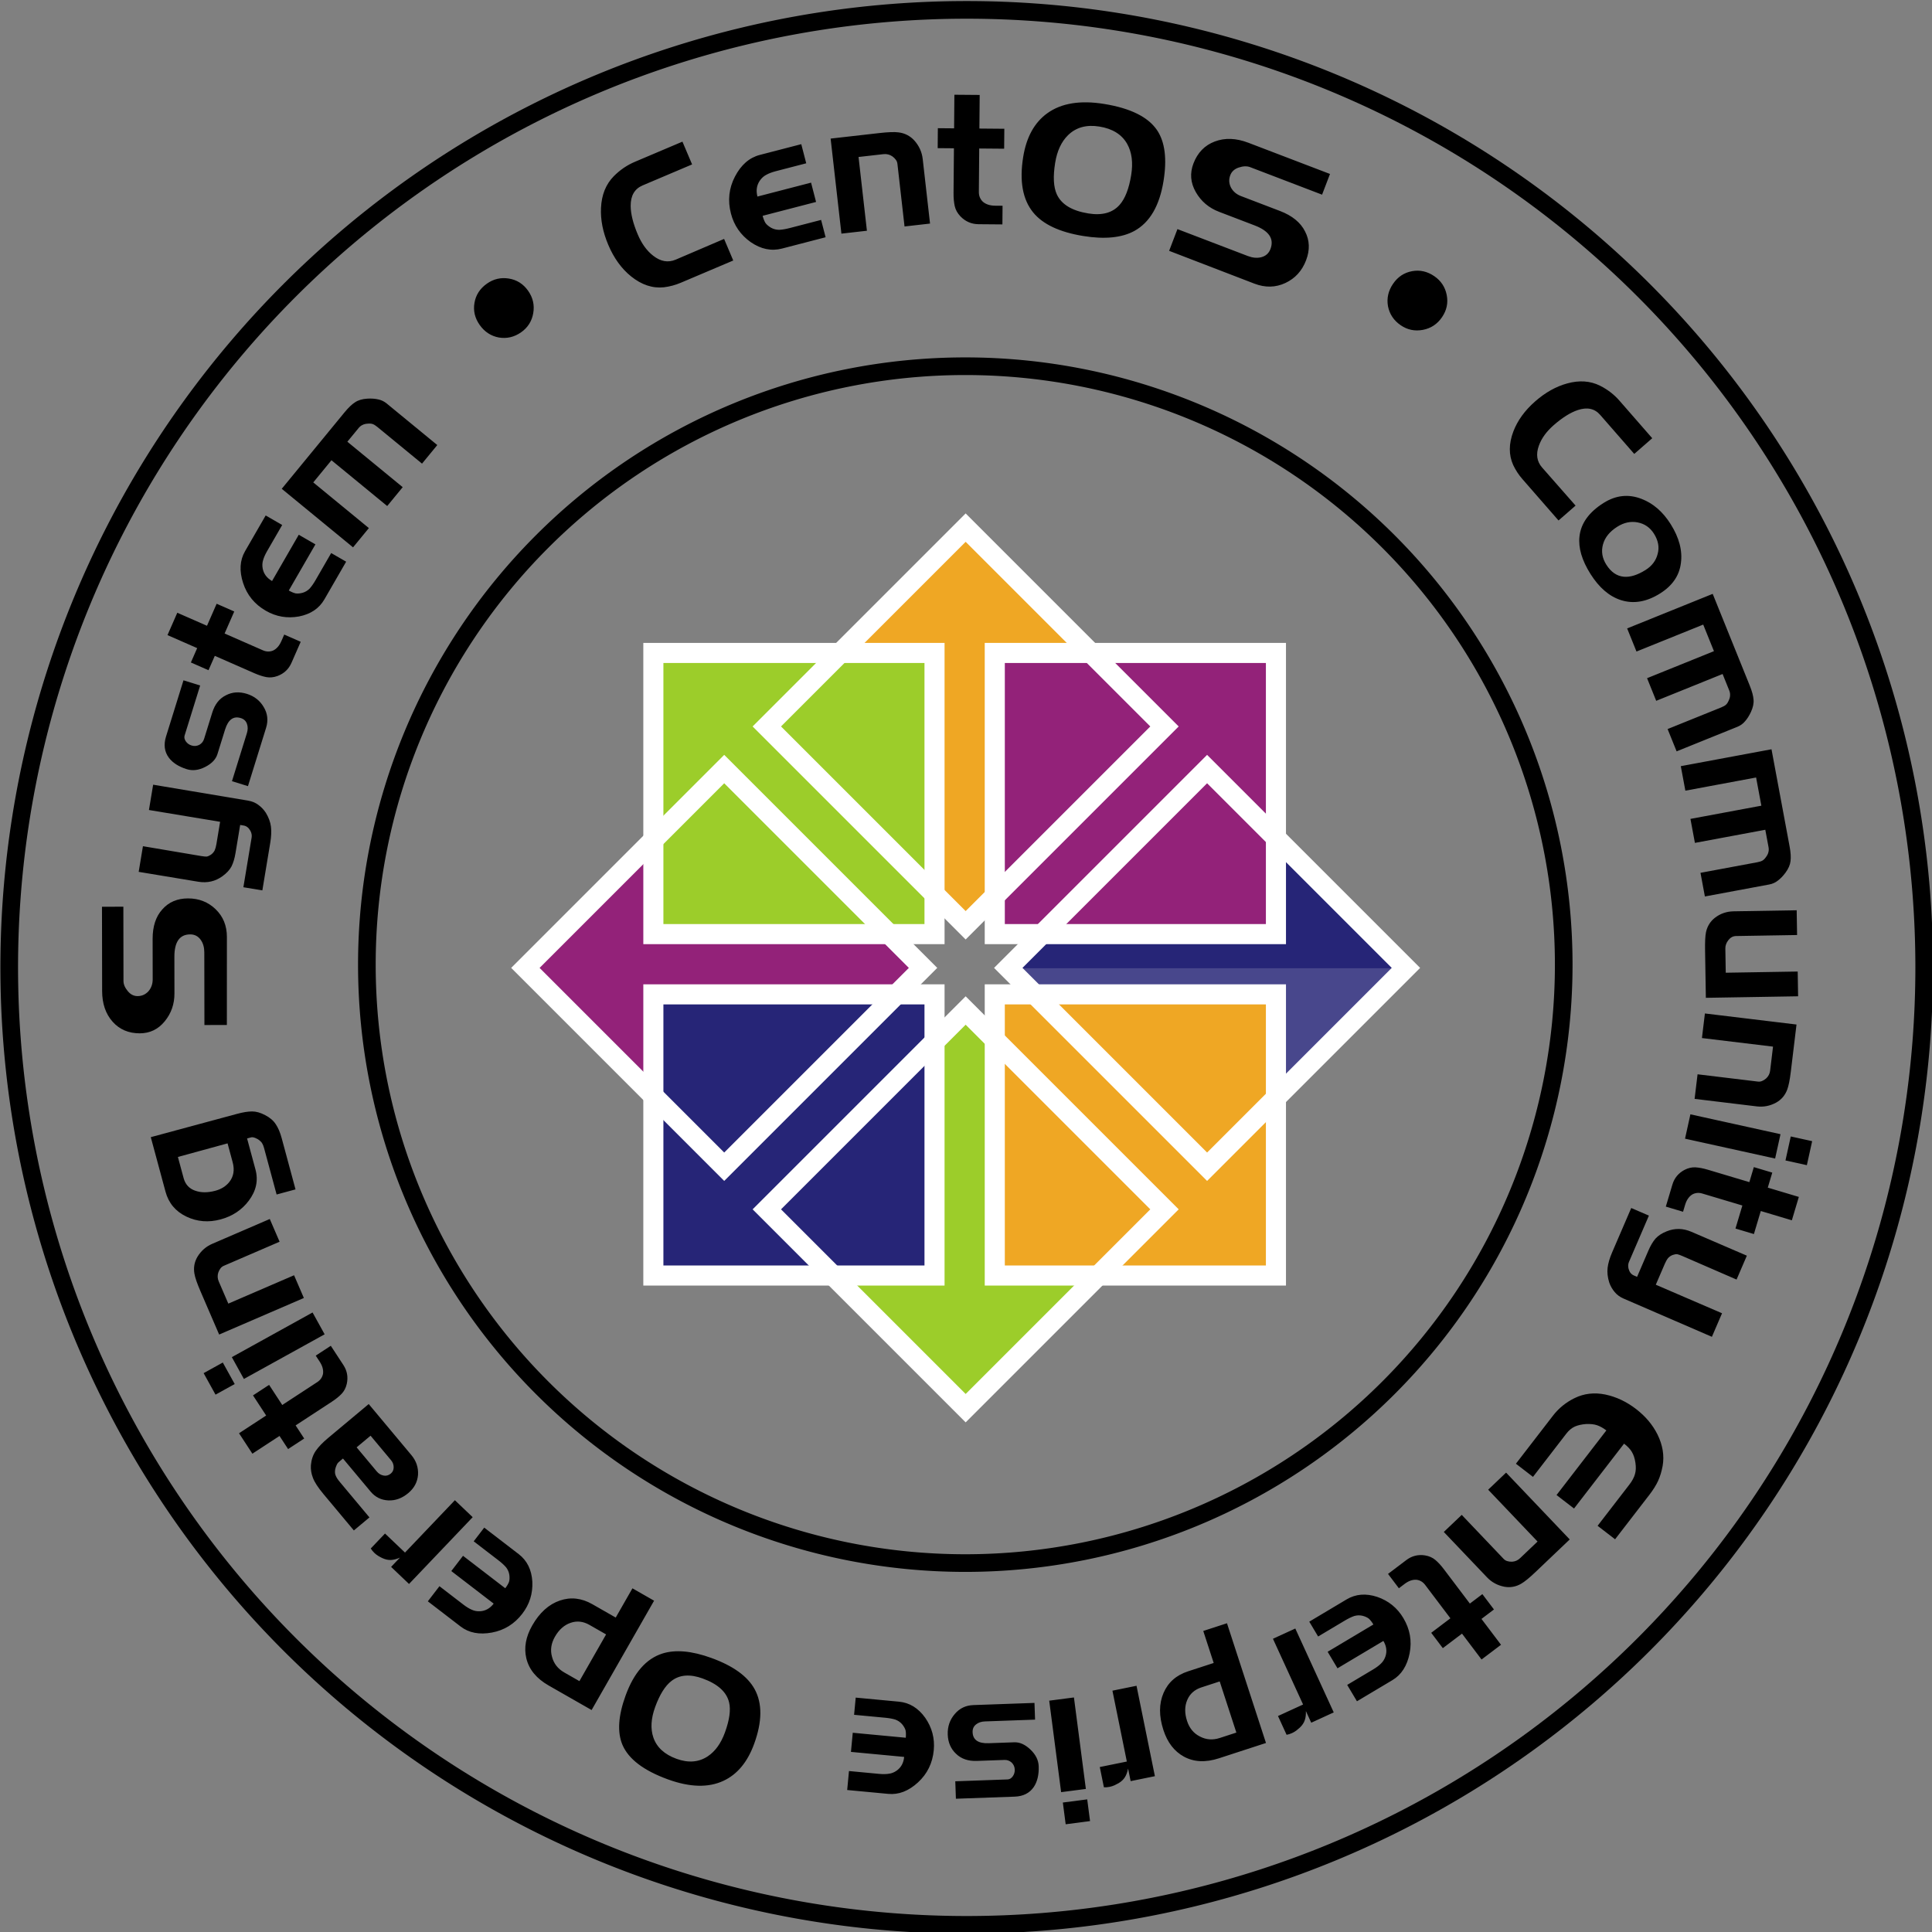 <?xml version="1.0" encoding="UTF-8" standalone="no"?>
<!-- Created with Inkscape (http://www.inkscape.org/) -->
<svg
   xmlns:dc="http://purl.org/dc/elements/1.1/"
   xmlns:cc="http://creativecommons.org/ns#"
   xmlns:rdf="http://www.w3.org/1999/02/22-rdf-syntax-ns#"
   xmlns:svg="http://www.w3.org/2000/svg"
   xmlns="http://www.w3.org/2000/svg"
   xmlns:sodipodi="http://sodipodi.sourceforge.net/DTD/sodipodi-0.dtd"
   xmlns:inkscape="http://www.inkscape.org/namespaces/inkscape"
   width="265.748"
   height="265.748"
   id="svg3394"
   sodipodi:version="0.32"
   inkscape:version="0.46"
   sodipodi:docname="5c-a.svg"
   inkscape:output_extension="org.inkscape.output.svg.inkscape"
   version="1.0"
   style="display:inline">
  <rect width="100%" height="100%" fill="#808080" stroke="none"/>
  <defs
     id="defs3396">
    <clipPath
       clipPathUnits="userSpaceOnUse"
       id="clipPath4429">
      <g
         transform="matrix(0.995,0,0,1,1.786,0)"
         id="g4431">
        <path
           sodipodi:nodetypes="ccccccccc"
           style="fill:#efa724;fill-opacity:1;fill-rule:evenodd;stroke:none;stroke-width:30;stroke-linecap:round;stroke-linejoin:round;marker:none;marker-start:none;marker-mid:none;marker-end:none;stroke-miterlimit:4;stroke-dasharray:none;stroke-dashoffset:0;stroke-opacity:1;visibility:visible;display:inline;overflow:visible"
           d="M 322.541,2800.938 L 318.106,2806.667 L 313.671,2800.938 L 313.671,2757.795 L 294.732,2757.795 L 318.106,2732.258 L 341.238,2757.795 L 322.541,2757.795 L 322.541,2800.938 z"
           id="path4433" />
      </g>
    </clipPath>
  </defs>
  <sodipodi:namedview
     id="base"
     pagecolor="#ffffff"
     bordercolor="#ababab"
     borderopacity="1"
     gridtolerance="10000"
     guidetolerance="10"
     objecttolerance="10"
     inkscape:pageopacity="0"
     inkscape:pageshadow="2"
     inkscape:zoom="3.7479114"
     inkscape:cx="144.79462"
     inkscape:cy="121.3647"
     inkscape:document-units="mm"
     inkscape:current-layer="svg3394"
     showgrid="false"
     showborder="true"
     inkscape:showpageshadow="false"
     guidecolor="#ffb43c"
     guideopacity="0.604"
     inkscape:window-width="1014"
     inkscape:window-height="712"
     inkscape:window-x="5"
     inkscape:window-y="25"
     units="mm"
     showguides="true"
     inkscape:guide-bbox="true">
    <inkscape:grid
       type="xygrid"
       id="grid3564"
       visible="true"
       enabled="true"
       color="#0096ff"
       opacity="0.133"
       empcolor="#0096ff"
       empopacity="0.251"
       units="mm"
       spacingx="1mm"
       spacingy="1mm"
       empspacing="5" />
  </sodipodi:namedview>
  <g
     inkscape:label="Layer 1"
     inkscape:groupmode="layer"
     id="layer1"
     transform="translate(-369.604,709.976)"
     style="display:inline" />
  <g
     style="display:inline"
     id="CENTOSARTWORK"
     transform="translate(-37.126,305.394)"
     inkscape:label="#g3905">
    <g
       transform="matrix(0.525,0,0,0.525,125.273,71.141)"
       id="SYMBOL"
       style="display:inline"
       inkscape:label="#g3789">
      <g
         id="g3791"
         transform="matrix(0,-1.485,1.485,0,-2754.372,24.128)"
         style="display:inline">
        <g
           transform="translate(16.28,-899.167)"
           id="g3793">
          <g
             id="g3795"
             transform="matrix(1.067,0,0,1,-26.936,-4.1328125e-5)">
            <path
               id="path3797"
               d="M 323.367,2798.161 L 317.96,2803.962 L 312.554,2798.161 L 312.554,2757.335 L 294.541,2757.335 L 317.96,2732.437 L 340.985,2757.335 L 323.367,2757.335 L 323.367,2798.161 z"
               style="fill:#932279;fill-opacity:1;fill-rule:evenodd;stroke:none;stroke-width:30;stroke-linecap:round;stroke-linejoin:round;marker:none;marker-start:none;marker-mid:none;marker-end:none;stroke-miterlimit:4;stroke-dasharray:none;stroke-dashoffset:0;stroke-opacity:1;visibility:visible;display:inline;overflow:visible"
               sodipodi:nodetypes="ccccccccc" />
          </g>
          <g
             transform="matrix(1.072,0,0,1,-28.851,-4.1328125e-5)"
             id="g3801"
             clip-path="url(#clipPath4429)" />
        </g>
      </g>
      <g
         transform="matrix(1.485,0,0,1.485,-402.7,-3303.18)"
         id="g3803"
         style="display:inline">
        <g
           id="g3805"
           transform="translate(16.28,-899.167)">
          <g
             transform="matrix(1.067,0,0,1,-26.936,-4.1328125e-5)"
             id="g3807">
            <path
               sodipodi:nodetypes="ccccccccc"
               style="fill:#efa724;fill-opacity:1;fill-rule:evenodd;stroke:none;stroke-width:30;stroke-linecap:round;stroke-linejoin:round;marker:none;marker-start:none;marker-mid:none;marker-end:none;stroke-miterlimit:4;stroke-dasharray:none;stroke-dashoffset:0;stroke-opacity:1;visibility:visible;display:inline;overflow:visible"
               d="M 323.367,2798.161 L 317.96,2803.962 L 312.554,2798.161 L 312.554,2757.335 L 294.541,2757.335 L 317.96,2732.437 L 340.985,2757.335 L 323.367,2757.335 L 323.367,2798.161 z"
               id="path3809" />
          </g>
          <g
             clip-path="url(#clipPath4429)"
             id="g3813"
             transform="matrix(1.072,0,0,1,-28.851,-4.1328125e-5)" />
        </g>
      </g>
      <g
         id="g3815"
         transform="matrix(0,1.485,-1.485,0,4260.212,-927.326)"
         style="display:inline">
        <g
           transform="matrix(1.067,0,0,1,-26.936,-4.1328125e-5)"
           id="g3817">
          <path
             sodipodi:nodetypes="ccccccccc"
             style="fill:#262577;fill-opacity:1;fill-rule:evenodd;stroke:none;stroke-width:30;stroke-linecap:round;stroke-linejoin:round;marker:none;marker-start:none;marker-mid:none;marker-end:none;stroke-miterlimit:4;stroke-dasharray:none;stroke-dashoffset:0;stroke-opacity:1;visibility:visible;display:inline;overflow:visible"
             d="M 323.367,2798.161 L 317.96,2803.962 L 312.554,2798.161 L 312.554,2757.335 L 294.541,2757.335 L 317.96,2732.437 L 340.985,2757.335 L 323.367,2757.335 L 323.367,2798.161 z"
             id="path3819" />
          <path
             id="path3821"
             d="M 323.42,2798.161 L 317.96,2803.962 L 317.96,2732.437 L 341.213,2757.335 L 323.42,2757.335 L 323.42,2798.161 z"
             style="fill:#ffffff;fill-opacity:0.157;fill-rule:evenodd;stroke:none;stroke-width:30;stroke-linecap:round;stroke-linejoin:round;marker:none;marker-start:none;marker-mid:none;marker-end:none;stroke-miterlimit:4;stroke-dasharray:none;stroke-dashoffset:0;stroke-opacity:1;visibility:visible;display:inline;overflow:visible"
             sodipodi:nodetypes="cccccc" />
        </g>
        <g
           clip-path="url(#clipPath4429)"
           id="g3823"
           transform="matrix(1.072,0,0,1,-28.851,-4.1328125e-5)" />
      </g>
      <g
         transform="matrix(-1.485,0,0,-1.485,572.935,2375.8)"
         id="g3825"
         style="display:inline">
        <g
           id="g3827"
           transform="translate(16.28,-899.167)">
          <g
             transform="matrix(1.067,0,0,1,-26.936,-4.1328125e-5)"
             id="g3829">
            <path
               sodipodi:nodetypes="ccccccccc"
               style="fill:#9ccd2a;fill-opacity:1;fill-rule:evenodd;stroke:none;stroke-width:30;stroke-linecap:round;stroke-linejoin:round;marker:none;marker-start:none;marker-mid:none;marker-end:none;stroke-miterlimit:4;stroke-dasharray:none;stroke-dashoffset:0;stroke-opacity:1;visibility:visible;display:inline;overflow:visible"
               d="M 323.367,2798.161 L 317.96,2803.962 L 312.554,2798.161 L 312.554,2757.335 L 294.541,2757.335 L 317.96,2732.437 L 340.985,2757.335 L 323.367,2757.335 L 323.367,2798.161 z"
               id="path3831" />
          </g>
          <g
             clip-path="url(#clipPath4429)"
             id="g3835"
             transform="matrix(1.072,0,0,1,-28.851,-4.1328125e-5)" />
        </g>
      </g>
      <g
         transform="matrix(1.485,0,0,1.485,-994.614,-3940.533)"
         id="g3837"
         style="display:inline">
        <rect
           style="fill:#9ccd2a;fill-opacity:1;stroke:#ffffff;stroke-width:3.543;stroke-linecap:butt;stroke-linejoin:miter;stroke-miterlimit:4;stroke-dasharray:none;stroke-dashoffset:0;stroke-opacity:1"
           id="rect3839"
           width="49.606"
           height="49.606"
           x="671.984"
           y="2285.789" />
        <rect
           y="2285.789"
           x="732.221"
           height="49.606"
           width="49.606"
           id="rect3841"
           style="fill:#932279;fill-opacity:1;stroke:#ffffff;stroke-width:3.544;stroke-linecap:butt;stroke-linejoin:miter;stroke-miterlimit:4;stroke-dasharray:none;stroke-dashoffset:0;stroke-opacity:1" />
        <rect
           style="fill:#efa724;fill-opacity:1;stroke:#ffffff;stroke-width:3.543;stroke-linecap:butt;stroke-linejoin:miter;stroke-miterlimit:4;stroke-dasharray:none;stroke-dashoffset:0;stroke-opacity:1"
           id="rect3843"
           width="49.606"
           height="49.606"
           x="732.221"
           y="2346.026" />
        <rect
           y="2346.026"
           x="671.984"
           height="49.606"
           width="49.606"
           id="rect3845"
           style="fill:#262577;fill-opacity:1;stroke:#ffffff;stroke-width:3.543;stroke-linecap:butt;stroke-linejoin:miter;stroke-miterlimit:4;stroke-dasharray:none;stroke-dashoffset:0;stroke-opacity:1" />
      </g>
      <rect
         y="-349.27"
         x="306.486"
         height="73.684"
         width="73.684"
         id="rect3855"
         style="fill:none;fill-opacity:1;stroke:#ffffff;stroke-width:5.263;stroke-linecap:butt;stroke-linejoin:miter;stroke-miterlimit:4;stroke-dasharray:none;stroke-dashoffset:0;stroke-opacity:1;display:inline"
         transform="matrix(0.707,-0.707,0.707,0.707,0,0)" />
      <rect
         style="fill:none;fill-opacity:1;stroke:#ffffff;stroke-width:5.263;stroke-linecap:butt;stroke-linejoin:miter;stroke-miterlimit:4;stroke-dasharray:none;stroke-dashoffset:0;stroke-opacity:1;display:inline"
         id="rect3857"
         width="73.684"
         height="73.684"
         x="395.96"
         y="-349.27"
         transform="matrix(0.707,-0.707,0.707,0.707,0,0)" />
      <rect
         y="-259.796"
         x="395.96"
         height="73.684"
         width="73.684"
         id="rect3859"
         style="fill:none;fill-opacity:1;stroke:#ffffff;stroke-width:5.263;stroke-linecap:butt;stroke-linejoin:miter;stroke-miterlimit:4;stroke-dasharray:none;stroke-dashoffset:0;stroke-opacity:1;display:inline"
         transform="matrix(0.707,-0.707,0.707,0.707,0,0)" />
      <rect
         style="fill:none;fill-opacity:1;stroke:#ffffff;stroke-width:5.263;stroke-linecap:butt;stroke-linejoin:miter;stroke-miterlimit:4;stroke-dasharray:none;stroke-dashoffset:0;stroke-opacity:1;display:inline"
         id="rect3861"
         width="73.684"
         height="73.684"
         x="306.486"
         y="-259.796"
         transform="matrix(0.707,-0.707,0.707,0.707,0,0)" />
    </g>
    <path
       sodipodi:type="arc"
       style="fill:none;fill-opacity:1;stroke:#000000;stroke-width:1.641;stroke-linecap:butt;stroke-miterlimit:4;stroke-dasharray:none;stroke-dashoffset:0;stroke-opacity:1;display:inline"
       id="CIRCULAR_LINE_2"
       sodipodi:cx="391.92764"
       sodipodi:cy="-204.88971"
       sodipodi:rx="88.988396"
       sodipodi:ry="88.988396"
       d="M 480.916,-204.89 A 88.988,88.988 0 1 1 302.939,-204.89 A 88.988,88.988 0 1 1 480.916,-204.89 z"
       transform="matrix(0,1.48,-1.48,0,-133.139,-752.385)"
       inkscape:label="#path3863" />
    <path
       transform="matrix(0,0.925,-0.925,0,-19.62,-535.239)"
       d="M 480.916,-204.89 A 88.988,88.988 0 1 1 302.939,-204.89 A 88.988,88.988 0 1 1 480.916,-204.89 z"
       sodipodi:ry="88.988396"
       sodipodi:rx="88.988396"
       sodipodi:cy="-204.88971"
       sodipodi:cx="391.92764"
       id="CIRCULAR_LINE_1"
       style="fill:none;fill-opacity:1;stroke:#000000;stroke-width:2.623;stroke-linecap:butt;stroke-miterlimit:4;stroke-dasharray:none;stroke-dashoffset:0;stroke-opacity:1;display:inline"
       sodipodi:type="arc"
       inkscape:label="#path3865" />
    <path
       id="TEXT_DESCRIPTION"
       d="M 567.285,-229.589 L 562.307,-235.292 C 561.802,-235.871 561.383,-236.513 561.049,-237.218 C 560.425,-238.604 560.431,-240.137 561.066,-241.819 C 561.644,-243.342 562.653,-244.732 564.093,-245.989 C 565.483,-247.202 566.94,-248.018 568.461,-248.436 C 570.137,-248.901 571.646,-248.798 572.99,-248.128 C 574.031,-247.606 574.922,-246.92 575.663,-246.071 L 580.174,-240.903 L 577.701,-238.744 L 573.012,-244.115 C 572.25,-244.989 571.223,-245.209 569.932,-244.776 C 568.925,-244.439 567.825,-243.75 566.631,-242.708 C 565.622,-241.828 564.939,-240.884 564.581,-239.878 C 564.154,-238.703 564.3,-237.704 565.02,-236.879 L 569.63,-231.635 L 567.285,-229.589 M 581.271,-219.562 C 579.406,-218.386 577.601,-218.078 575.857,-218.639 C 574.257,-219.156 572.865,-220.354 571.68,-222.233 C 570.495,-224.112 569.991,-225.831 570.166,-227.39 C 570.362,-229.193 571.468,-230.73 573.485,-232.002 C 575.171,-233.065 576.907,-233.252 578.693,-232.563 C 580.295,-231.951 581.632,-230.795 582.703,-229.096 C 583.879,-227.231 584.35,-225.442 584.117,-223.731 C 583.905,-222.014 582.957,-220.625 581.271,-219.562 M 579.266,-222.787 C 580.137,-223.336 580.688,-224.07 580.92,-224.988 C 581.174,-225.902 581.005,-226.828 580.413,-227.768 C 579.873,-228.624 579.12,-229.144 578.155,-229.327 C 577.212,-229.505 576.285,-229.307 575.373,-228.732 C 574.323,-228.07 573.666,-227.26 573.401,-226.301 C 573.137,-225.343 573.288,-224.414 573.854,-223.516 C 574.499,-222.494 575.302,-221.939 576.265,-221.851 C 577.147,-221.77 578.147,-222.082 579.266,-222.787 M 583.528,-197.832 L 582.289,-200.899 L 589.672,-203.881 C 589.96,-203.997 590.175,-204.119 590.317,-204.247 C 590.459,-204.375 590.584,-204.566 590.692,-204.821 C 590.816,-205.083 590.879,-205.32 590.881,-205.532 C 590.898,-205.75 590.858,-205.981 590.76,-206.223 L 589.852,-208.472 L 580.72,-204.783 L 579.463,-207.895 L 588.663,-211.612 L 587.186,-215.269 L 578.008,-211.562 L 576.723,-214.742 L 588.491,-219.495 L 593.583,-206.888 C 593.902,-206.1 594.077,-205.449 594.109,-204.933 C 594.156,-204.424 594.033,-203.855 593.741,-203.226 C 593.504,-202.725 593.24,-202.31 592.949,-201.981 C 592.666,-201.637 592.312,-201.38 591.888,-201.209 L 583.528,-197.832 M 587.416,-177.871 L 586.811,-181.123 L 594.639,-182.581 C 594.944,-182.638 595.178,-182.715 595.343,-182.812 C 595.508,-182.909 595.669,-183.072 595.825,-183.3 C 595.998,-183.532 596.107,-183.751 596.151,-183.959 C 596.212,-184.17 596.218,-184.404 596.17,-184.66 L 595.726,-187.045 L 586.044,-185.241 L 585.429,-188.541 L 595.184,-190.358 L 594.461,-194.236 L 584.731,-192.423 L 584.103,-195.795 L 596.579,-198.119 L 599.069,-184.752 C 599.224,-183.917 599.267,-183.244 599.196,-182.732 C 599.141,-182.223 598.908,-181.69 598.497,-181.131 C 598.165,-180.687 597.823,-180.333 597.474,-180.069 C 597.128,-179.788 596.729,-179.606 596.28,-179.522 L 587.416,-177.871 M 587.55,-163.93 L 587.442,-170.447 C 587.422,-171.639 587.465,-172.481 587.571,-172.973 C 587.754,-173.792 588.167,-174.453 588.813,-174.953 C 589.555,-175.521 590.407,-175.813 591.371,-175.829 L 600.043,-175.973 L 600.099,-172.568 L 591.697,-172.429 C 591.289,-172.422 590.94,-172.236 590.652,-171.872 C 590.364,-171.508 590.224,-171.122 590.231,-170.713 L 590.286,-167.382 L 600.183,-167.546 L 600.239,-164.141 L 587.55,-163.93 M 586.001,-150.03 L 586.409,-153.411 L 594.703,-152.41 C 594.914,-152.384 595.106,-152.41 595.28,-152.488 C 595.471,-152.564 595.657,-152.681 595.841,-152.84 C 596.156,-153.131 596.339,-153.487 596.39,-153.909 L 596.789,-157.217 L 587.011,-158.397 L 587.419,-161.778 L 600.019,-160.257 L 599.238,-153.787 C 599.099,-152.636 598.933,-151.809 598.741,-151.305 C 598.448,-150.518 597.94,-149.921 597.216,-149.515 C 596.372,-149.058 595.487,-148.885 594.563,-148.996 L 586.001,-150.03 M 598.501,-141.56 L 599.229,-144.861 L 602.171,-144.212 L 601.443,-140.911 L 598.501,-141.56 M 584.685,-144.555 L 585.424,-147.905 L 597.817,-145.172 L 597.078,-141.823 L 584.685,-144.555 M 591.624,-132.194 L 592.571,-135.363 L 587.055,-137.012 C 586.554,-137.161 586.088,-137.113 585.656,-136.867 C 585.211,-136.574 584.892,-136.107 584.7,-135.465 L 584.413,-134.503 L 582.042,-135.211 L 582.947,-138.24 C 583.218,-139.147 583.778,-139.824 584.627,-140.269 C 585.131,-140.527 585.634,-140.641 586.136,-140.611 C 586.638,-140.58 587.21,-140.469 587.852,-140.277 L 593.532,-138.579 L 594.15,-140.644 L 596.685,-139.887 L 596.068,-137.821 L 600.34,-136.544 L 599.379,-133.328 L 595.106,-134.605 L 594.159,-131.436 L 591.624,-132.194 M 588.381,-117.301 L 576.24,-122.558 C 575.73,-122.778 575.318,-123.08 575.003,-123.464 C 574.673,-123.855 574.426,-124.291 574.259,-124.772 C 574.035,-125.491 573.96,-126.163 574.035,-126.789 C 574.109,-127.415 574.314,-128.118 574.65,-128.898 L 577.286,-135.019 L 579.716,-133.972 L 576.973,-127.604 C 576.85,-127.319 576.832,-127.007 576.917,-126.668 C 577.038,-126.207 577.279,-125.898 577.639,-125.743 L 578.089,-125.549 L 579.64,-129.15 C 579.937,-129.84 580.264,-130.392 580.621,-130.808 C 580.993,-131.217 581.501,-131.549 582.144,-131.805 C 583.267,-132.264 584.406,-132.245 585.561,-131.747 L 593.189,-128.461 L 591.773,-125.176 L 584.313,-128.417 C 584.013,-128.546 583.781,-128.628 583.618,-128.663 C 583.449,-128.682 583.239,-128.648 582.988,-128.561 C 582.73,-128.458 582.515,-128.311 582.343,-128.118 C 582.186,-127.919 582.037,-127.654 581.895,-127.324 L 580.664,-124.467 L 589.776,-120.541 L 588.381,-117.301 M 561.423,-99.846 L 566.525,-106.462 C 567.313,-107.484 568.303,-108.288 569.497,-108.873 C 570.79,-109.506 572.195,-109.67 573.713,-109.365 C 575.222,-109.048 576.635,-108.381 577.955,-107.363 C 579.261,-106.356 580.245,-105.185 580.907,-103.849 C 581.619,-102.393 581.852,-100.955 581.604,-99.537 C 581.46,-98.762 581.251,-98.077 580.979,-97.483 C 580.696,-96.876 580.301,-96.242 579.792,-95.583 L 575.064,-89.452 L 572.658,-91.307 L 577.027,-96.972 C 577.416,-97.476 577.674,-97.958 577.801,-98.417 C 577.931,-98.853 577.951,-99.374 577.861,-99.98 C 577.771,-100.585 577.608,-101.082 577.371,-101.471 C 577.148,-101.85 576.79,-102.228 576.299,-102.607 L 569.417,-93.683 L 567.011,-95.538 L 573.863,-104.424 C 573.423,-104.763 572.99,-105.004 572.564,-105.147 C 572.151,-105.28 571.655,-105.332 571.076,-105.304 C 570.488,-105.263 569.978,-105.15 569.548,-104.967 C 569.108,-104.77 568.713,-104.445 568.364,-103.993 L 563.771,-98.036 L 561.423,-99.846 M 551.504,-90.46 L 553.97,-92.808 L 559.731,-86.758 C 559.878,-86.605 560.043,-86.502 560.226,-86.452 C 560.421,-86.389 560.64,-86.361 560.883,-86.366 C 561.311,-86.391 561.679,-86.549 561.986,-86.842 L 564.399,-89.14 L 557.607,-96.272 L 560.073,-98.621 L 568.825,-89.43 L 564.106,-84.936 C 563.266,-84.136 562.612,-83.603 562.143,-83.338 C 561.417,-82.916 560.645,-82.779 559.828,-82.926 C 558.885,-83.111 558.093,-83.54 557.451,-84.215 L 551.504,-90.46 M 549.773,-76.588 L 552.412,-78.583 L 548.939,-83.176 C 548.624,-83.593 548.219,-83.829 547.726,-83.886 C 547.193,-83.914 546.66,-83.725 546.126,-83.321 L 545.324,-82.715 L 543.832,-84.689 L 546.353,-86.595 C 547.108,-87.167 547.96,-87.381 548.908,-87.238 C 549.467,-87.148 549.94,-86.943 550.327,-86.621 C 550.713,-86.299 551.109,-85.871 551.513,-85.337 L 555.089,-80.608 L 556.808,-81.908 L 558.404,-79.798 L 556.685,-78.498 L 559.374,-74.941 L 556.697,-72.916 L 554.008,-76.473 L 551.369,-74.478 L 549.773,-76.588 M 532.999,-78.12 L 538.134,-81.182 C 539.382,-81.926 540.788,-82.041 542.349,-81.527 C 543.905,-80.991 545.101,-80.021 545.938,-78.618 C 546.85,-77.089 547.138,-75.473 546.803,-73.771 C 546.462,-72.047 545.674,-70.816 544.44,-70.08 L 539.558,-67.169 L 538.215,-69.421 L 541.793,-71.554 C 542.241,-71.821 542.602,-72.094 542.875,-72.37 C 543.141,-72.624 543.341,-72.943 543.474,-73.326 C 543.714,-74.04 543.621,-74.755 543.194,-75.47 L 536.881,-71.706 L 535.526,-73.978 L 541.818,-77.73 C 541.617,-78.067 541.41,-78.334 541.198,-78.53 C 540.98,-78.705 540.681,-78.84 540.3,-78.936 C 539.928,-79.018 539.555,-79.005 539.182,-78.897 C 538.804,-78.766 538.376,-78.559 537.899,-78.275 L 534.217,-76.079 L 532.999,-78.12 M 528.696,-65.142 L 532.148,-66.725 L 528.003,-75.767 L 531.077,-77.176 L 536.365,-65.639 L 533.269,-64.22 L 532.534,-65.824 C 532.555,-65.348 532.504,-64.929 532.382,-64.568 C 532.26,-64.207 532.037,-63.871 531.712,-63.56 C 531.561,-63.419 531.399,-63.282 531.227,-63.149 C 531.039,-63.009 530.842,-62.892 530.634,-62.796 C 530.381,-62.681 530.13,-62.601 529.88,-62.559 L 528.696,-65.142 M 512.939,-63.204 C 512.312,-65.129 512.316,-66.831 512.951,-68.309 C 513.576,-69.767 514.703,-70.761 516.334,-71.292 L 519.852,-72.438 L 518.418,-76.841 L 521.679,-77.903 L 527.044,-61.433 L 520.568,-59.324 C 518.735,-58.727 517.129,-58.805 515.75,-59.558 C 514.433,-60.28 513.496,-61.495 512.939,-63.204 M 516.187,-64.467 C 516.515,-63.458 517.11,-62.741 517.969,-62.317 C 518.819,-61.872 519.725,-61.806 520.687,-62.12 L 522.97,-62.864 L 520.679,-69.899 L 518.163,-69.079 C 517.231,-68.776 516.584,-68.204 516.222,-67.365 C 515.849,-66.505 515.838,-65.539 516.187,-64.467 M 504.184,-58.124 L 507.905,-58.88 L 505.924,-68.628 L 509.237,-69.301 L 511.765,-56.865 L 508.428,-56.186 L 508.076,-57.915 C 507.988,-57.447 507.844,-57.051 507.643,-56.727 C 507.442,-56.403 507.148,-56.126 506.761,-55.898 C 506.582,-55.795 506.394,-55.698 506.195,-55.608 C 505.981,-55.514 505.762,-55.445 505.538,-55.399 C 505.266,-55.344 505.003,-55.324 504.75,-55.339 L 504.184,-58.124 M 499.103,-53.241 L 502.455,-53.677 L 502.845,-50.689 L 499.492,-50.252 L 499.103,-53.241 M 497.228,-67.252 L 500.63,-67.695 L 502.269,-55.111 L 498.867,-54.668 L 497.228,-67.252 M 483.27,-62.598 C 483.232,-63.676 483.55,-64.61 484.224,-65.402 C 484.883,-66.194 485.742,-66.609 486.803,-66.646 L 495.201,-66.945 L 495.283,-64.644 L 488.379,-64.398 C 487.889,-64.381 487.485,-64.244 487.167,-63.987 C 486.833,-63.73 486.674,-63.373 486.691,-62.916 C 486.728,-61.855 487.466,-61.35 488.902,-61.401 L 492.428,-61.527 C 493.179,-61.553 493.918,-61.22 494.645,-60.527 C 495.373,-59.833 495.751,-59.071 495.781,-58.238 C 495.823,-57.063 495.595,-56.107 495.098,-55.37 C 494.523,-54.532 493.648,-54.093 492.473,-54.051 L 484.393,-53.764 L 484.308,-56.163 L 491.506,-56.419 C 491.784,-56.429 492.024,-56.576 492.226,-56.861 C 492.413,-57.13 492.5,-57.435 492.488,-57.778 C 492.474,-58.153 492.332,-58.475 492.061,-58.743 C 491.774,-58.995 491.443,-59.114 491.068,-59.1 L 487.273,-58.965 C 486.081,-58.923 485.13,-59.249 484.418,-59.942 C 483.692,-60.619 483.309,-61.505 483.27,-62.598 M 470.612,-67.674 L 476.563,-67.114 C 478.01,-66.977 479.213,-66.241 480.169,-64.904 C 481.108,-63.552 481.501,-62.063 481.348,-60.437 C 481.181,-58.665 480.46,-57.19 479.184,-56.015 C 477.891,-54.824 476.529,-54.296 475.098,-54.431 L 469.439,-54.964 L 469.685,-57.574 L 473.831,-57.183 C 474.352,-57.134 474.803,-57.141 475.187,-57.203 C 475.552,-57.251 475.901,-57.39 476.235,-57.621 C 476.85,-58.055 477.197,-58.687 477.275,-59.517 L 469.957,-60.206 L 470.205,-62.84 L 477.499,-62.153 C 477.535,-62.544 477.526,-62.881 477.471,-63.165 C 477.398,-63.434 477.236,-63.72 476.986,-64.023 C 476.734,-64.309 476.425,-64.518 476.061,-64.651 C 475.678,-64.769 475.21,-64.854 474.657,-64.906 L 470.389,-65.308 L 470.612,-67.674 M 438.957,-67.953 C 440.095,-71.085 441.777,-73.011 444.003,-73.731 C 445.811,-74.308 448.066,-74.106 450.768,-73.124 C 453.762,-72.036 455.743,-70.603 456.714,-68.825 C 457.777,-66.875 457.754,-64.372 456.644,-61.317 C 455.735,-58.815 454.328,-57.119 452.423,-56.23 C 450.351,-55.263 447.803,-55.328 444.779,-56.427 C 441.447,-57.638 439.364,-59.221 438.527,-61.176 C 437.799,-62.9 437.942,-65.159 438.957,-67.953 M 443.023,-66.372 C 442.448,-64.791 442.367,-63.395 442.778,-62.185 C 443.243,-60.835 444.305,-59.858 445.963,-59.255 C 447.59,-58.664 449.022,-58.778 450.258,-59.597 C 451.289,-60.283 452.078,-61.378 452.625,-62.882 C 453.255,-64.617 453.445,-65.999 453.193,-67.029 C 452.844,-68.459 451.633,-69.551 449.561,-70.304 C 447.811,-70.94 446.379,-70.826 445.266,-69.962 C 444.395,-69.288 443.647,-68.091 443.023,-66.372 M 426.119,-77.6 C 427.123,-79.358 428.387,-80.499 429.908,-81.022 C 431.407,-81.538 432.901,-81.371 434.39,-80.52 L 437.602,-78.685 L 439.9,-82.705 L 442.878,-81.004 L 434.284,-65.964 L 428.37,-69.343 C 426.697,-70.3 425.676,-71.541 425.307,-73.069 C 424.957,-74.53 425.227,-76.04 426.119,-77.6 M 429.236,-76.044 C 428.71,-75.122 428.578,-74.2 428.841,-73.279 C 429.083,-72.351 429.643,-71.636 430.522,-71.133 L 432.607,-69.942 L 436.277,-76.366 L 433.98,-77.679 C 433.129,-78.165 432.271,-78.26 431.406,-77.965 C 430.519,-77.663 429.796,-77.023 429.236,-76.044 M 419.513,-91.055 L 424.254,-87.413 C 425.407,-86.528 426.033,-85.265 426.131,-83.623 C 426.207,-81.979 425.747,-80.51 424.752,-79.214 C 423.668,-77.803 422.273,-76.938 420.567,-76.621 C 418.839,-76.302 417.404,-76.579 416.264,-77.455 L 411.757,-80.918 L 413.354,-82.997 L 416.657,-80.459 C 417.071,-80.141 417.457,-79.906 417.815,-79.755 C 418.15,-79.601 418.52,-79.533 418.925,-79.551 C 419.677,-79.591 420.306,-79.942 420.814,-80.602 L 414.985,-85.08 L 416.597,-87.178 L 422.406,-82.716 C 422.645,-83.027 422.817,-83.317 422.921,-83.587 C 423.003,-83.854 423.018,-84.182 422.967,-84.571 C 422.906,-84.948 422.756,-85.289 422.518,-85.596 C 422.257,-85.899 421.906,-86.22 421.466,-86.559 L 418.066,-89.171 L 419.513,-91.055 M 405.866,-90.243 L 408.615,-87.624 L 415.478,-94.825 L 417.925,-92.492 L 409.17,-83.305 L 406.705,-85.654 L 407.922,-86.931 C 407.487,-86.736 407.08,-86.628 406.699,-86.607 C 406.318,-86.586 405.924,-86.669 405.515,-86.856 C 405.328,-86.944 405.14,-87.043 404.953,-87.154 C 404.754,-87.276 404.571,-87.416 404.406,-87.574 C 404.205,-87.766 404.038,-87.97 403.906,-88.186 L 405.866,-90.243 M 403.626,-108.053 L 409.502,-101.021 C 410.161,-100.232 410.464,-99.335 410.409,-98.331 C 410.331,-97.329 409.884,-96.488 409.07,-95.807 C 408.217,-95.095 407.306,-94.759 406.336,-94.8 C 405.342,-94.842 404.526,-95.246 403.887,-96.01 L 400.085,-100.56 L 399.559,-100.12 C 399.396,-99.984 399.284,-99.837 399.224,-99.68 C 399.14,-99.526 399.07,-99.317 399.011,-99.056 C 398.957,-98.713 398.984,-98.426 399.091,-98.197 C 399.185,-97.956 399.374,-97.667 399.657,-97.328 L 403.726,-92.459 L 401.582,-90.668 L 398.095,-94.842 L 397.419,-95.65 C 396.655,-96.565 396.165,-97.316 395.951,-97.904 C 395.725,-98.481 395.632,-99.063 395.673,-99.651 C 395.741,-100.41 395.962,-101.063 396.335,-101.609 C 396.709,-102.155 397.278,-102.748 398.042,-103.387 L 403.626,-108.053 M 403.88,-103.699 L 401.962,-102.097 L 404.727,-98.788 C 404.989,-98.474 405.308,-98.283 405.685,-98.215 C 406.038,-98.148 406.365,-98.241 406.666,-98.492 C 406.929,-98.712 407.06,-99.002 407.057,-99.362 C 407.055,-99.721 406.938,-100.039 406.708,-100.315 L 403.88,-103.699 M 389.923,-110.692 L 391.733,-107.924 L 396.552,-111.075 C 396.989,-111.361 397.253,-111.748 397.344,-112.237 C 397.407,-112.766 397.256,-113.311 396.889,-113.872 L 396.339,-114.713 L 398.41,-116.067 L 400.14,-113.422 C 400.659,-112.629 400.814,-111.765 400.607,-110.829 C 400.479,-110.277 400.242,-109.819 399.895,-109.456 C 399.547,-109.092 399.093,-108.726 398.533,-108.36 L 393.571,-105.115 L 394.751,-103.31 L 392.536,-101.862 L 391.356,-103.666 L 387.624,-101.226 L 385.787,-104.035 L 389.519,-106.476 L 387.709,-109.244 L 389.923,-110.692 M 383.555,-113.763 L 385.191,-110.804 L 382.554,-109.346 L 380.918,-112.304 L 383.555,-113.763 M 395.902,-120.648 L 397.562,-117.646 L 386.456,-111.504 L 384.796,-114.505 L 395.902,-120.648 M 390.017,-133.507 L 391.366,-130.38 L 383.695,-127.071 C 383.5,-126.987 383.347,-126.867 383.236,-126.712 C 383.11,-126.551 383.007,-126.356 382.929,-126.126 C 382.803,-125.716 382.825,-125.316 382.993,-124.926 L 384.313,-121.867 L 393.356,-125.769 L 394.705,-122.642 L 383.052,-117.614 L 380.471,-123.598 C 380.011,-124.663 379.738,-125.461 379.651,-125.993 C 379.507,-126.82 379.646,-127.592 380.067,-128.307 C 380.567,-129.127 381.244,-129.722 382.099,-130.091 L 390.017,-133.507 M 385.499,-147.965 C 386.335,-148.191 387.032,-148.303 387.591,-148.301 C 388.149,-148.3 388.745,-148.131 389.377,-147.794 C 390.025,-147.462 390.509,-147.051 390.827,-146.561 C 391.161,-146.076 391.437,-145.432 391.654,-144.628 L 393.557,-137.579 L 390.956,-136.876 L 389.352,-142.813 C 389.297,-143.018 389.256,-143.168 389.231,-143.263 C 389.158,-143.531 389.077,-143.737 388.987,-143.882 C 388.913,-144.031 388.78,-144.181 388.587,-144.332 C 388.474,-144.437 388.294,-144.541 388.046,-144.643 C 387.798,-144.745 387.604,-144.777 387.462,-144.739 L 386.894,-144.586 L 388.05,-140.305 C 388.455,-138.807 388.147,-137.378 387.126,-136.02 C 386.168,-134.746 384.876,-133.89 383.252,-133.451 C 381.597,-133.004 380.031,-133.131 378.556,-133.832 C 377.061,-134.545 376.1,-135.69 375.674,-137.267 L 373.649,-144.764 L 385.499,-147.965 M 384.209,-143.911 L 377.379,-142.041 L 378.165,-139.132 C 378.399,-138.265 378.927,-137.688 379.749,-137.403 C 380.555,-137.113 381.486,-137.11 382.542,-137.396 C 383.346,-137.613 383.983,-138.013 384.451,-138.597 C 385.043,-139.349 385.197,-140.253 384.911,-141.309 L 384.209,-143.911 M 378.768,-177.604 C 380.271,-177.606 381.537,-177.11 382.568,-176.115 C 383.599,-175.121 384.115,-173.856 384.118,-172.321 L 384.114,-160.193 L 381.027,-160.188 L 381.01,-170.184 C 381.009,-170.853 380.853,-171.417 380.541,-171.873 C 380.181,-172.396 379.691,-172.656 379.07,-172.655 C 377.617,-172.653 376.891,-171.622 376.895,-169.564 L 376.903,-164.517 C 376.906,-163.064 376.459,-161.789 375.562,-160.693 C 374.666,-159.597 373.523,-159.048 372.135,-159.046 C 370.6,-159.043 369.358,-159.572 368.408,-160.632 C 367.443,-161.708 366.959,-163.12 366.956,-164.868 L 366.936,-176.457 L 369.876,-176.462 L 369.893,-166.245 C 369.894,-165.788 370.091,-165.323 370.484,-164.85 C 370.86,-164.393 371.31,-164.165 371.832,-164.166 C 372.42,-164.167 372.918,-164.388 373.326,-164.83 C 373.717,-165.288 373.912,-165.835 373.911,-166.472 L 373.902,-172.034 C 373.899,-173.765 374.346,-175.122 375.242,-176.103 C 376.123,-177.101 377.298,-177.601 378.768,-177.604 M 373.973,-193.245 L 387.021,-191.056 C 387.568,-190.965 388.041,-190.77 388.439,-190.473 C 388.852,-190.172 389.198,-189.809 389.475,-189.382 C 389.864,-188.738 390.099,-188.103 390.177,-187.477 C 390.255,-186.852 390.225,-186.12 390.086,-185.282 L 388.995,-178.708 L 386.385,-179.141 L 387.52,-185.981 C 387.57,-186.287 387.514,-186.595 387.35,-186.903 C 387.121,-187.322 386.814,-187.563 386.427,-187.628 L 385.944,-187.708 L 385.302,-183.841 C 385.179,-183.099 384.994,-182.484 384.747,-181.995 C 384.485,-181.509 384.071,-181.065 383.508,-180.661 C 382.528,-179.946 381.418,-179.692 380.177,-179.898 L 371.984,-181.257 L 372.569,-184.786 L 380.59,-183.43 C 380.912,-183.377 381.156,-183.353 381.323,-183.358 C 381.492,-183.38 381.688,-183.463 381.911,-183.609 C 382.136,-183.77 382.309,-183.965 382.43,-184.193 C 382.534,-184.424 382.616,-184.717 382.675,-185.071 L 383.184,-188.141 L 373.395,-189.765 L 373.973,-193.245 M 386.856,-205.744 C 387.886,-205.424 388.663,-204.815 389.188,-203.916 C 389.717,-203.033 389.824,-202.085 389.509,-201.071 L 387.016,-193.046 L 384.816,-193.729 L 386.867,-200.327 C 387.012,-200.795 387.016,-201.221 386.879,-201.606 C 386.747,-202.006 386.462,-202.274 386.026,-202.41 C 385.012,-202.725 384.292,-202.196 383.865,-200.824 L 382.818,-197.455 C 382.595,-196.737 382.036,-196.15 381.142,-195.692 C 380.247,-195.235 379.402,-195.13 378.606,-195.377 C 377.483,-195.726 376.656,-196.257 376.125,-196.969 C 375.525,-197.788 375.399,-198.76 375.748,-199.883 L 378.147,-207.603 L 380.44,-206.891 L 378.302,-200.012 C 378.22,-199.747 378.28,-199.472 378.482,-199.187 C 378.673,-198.922 378.933,-198.739 379.26,-198.637 C 379.619,-198.526 379.97,-198.554 380.313,-198.721 C 380.645,-198.908 380.866,-199.181 380.978,-199.54 L 382.105,-203.167 C 382.458,-204.305 383.08,-205.096 383.97,-205.537 C 384.849,-206 385.811,-206.068 386.856,-205.744 M 385.13,-217.071 L 383.802,-214.042 L 389.074,-211.729 C 389.553,-211.519 390.022,-211.51 390.48,-211.701 C 390.958,-211.937 391.332,-212.362 391.601,-212.975 L 392.004,-213.895 L 394.27,-212.901 L 393.001,-210.007 C 392.62,-209.139 391.981,-208.537 391.084,-208.199 C 390.553,-208.004 390.04,-207.953 389.545,-208.045 C 389.05,-208.137 388.496,-208.318 387.883,-208.587 L 382.454,-210.968 L 381.587,-208.994 L 379.164,-210.057 L 380.03,-212.031 L 375.947,-213.822 L 377.295,-216.896 L 381.379,-215.105 L 382.707,-218.134 L 385.13,-217.071 M 400.521,-223.921 L 397.533,-218.743 C 396.806,-217.484 395.636,-216.698 394.022,-216.385 C 392.402,-216.094 390.885,-216.356 389.47,-217.173 C 387.928,-218.063 386.888,-219.332 386.35,-220.982 C 385.806,-222.653 385.893,-224.112 386.612,-225.356 L 389.453,-230.28 L 391.723,-228.969 L 389.642,-225.362 C 389.38,-224.909 389.198,-224.496 389.095,-224.121 C 388.987,-223.769 388.968,-223.393 389.039,-222.994 C 389.178,-222.254 389.608,-221.676 390.329,-221.26 L 394.003,-227.626 L 396.295,-226.303 L 392.633,-219.958 C 392.973,-219.762 393.283,-219.63 393.564,-219.562 C 393.84,-219.516 394.167,-219.544 394.546,-219.646 C 394.912,-219.756 395.23,-219.949 395.503,-220.226 C 395.77,-220.524 396.042,-220.914 396.319,-221.395 L 398.462,-225.109 L 400.521,-223.921 M 413.057,-239.964 L 410.958,-237.408 L 404.805,-242.461 C 404.565,-242.658 404.355,-242.788 404.175,-242.852 C 403.994,-242.915 403.766,-242.934 403.49,-242.907 C 403.202,-242.89 402.964,-242.832 402.776,-242.732 C 402.576,-242.643 402.393,-242.497 402.228,-242.295 L 400.688,-240.421 L 408.3,-234.17 L 406.169,-231.576 L 398.501,-237.873 L 395.998,-234.825 L 403.647,-228.543 L 401.47,-225.893 L 391.663,-233.947 L 400.292,-244.455 C 400.831,-245.112 401.319,-245.577 401.756,-245.852 C 402.181,-246.138 402.739,-246.303 403.431,-246.347 C 403.985,-246.379 404.476,-246.346 404.903,-246.248 C 405.341,-246.164 405.736,-245.976 406.09,-245.686 L 413.057,-239.964"
       style="font-size:24px;font-style:normal;font-variant:normal;font-weight:200;font-stretch:normal;text-align:start;line-height:125%;writing-mode:lr-tb;text-anchor:start;fill:#000000;fill-opacity:1;stroke:none;stroke-width:1px;stroke-linecap:butt;stroke-linejoin:miter;stroke-opacity:1;display:inline;font-family:Denmark;-inkscape-font-specification:Denmark Ultra-Light"
       transform="translate(-315.782,-4.213)"
       inkscape:label="#text3867" />
    <path
       id="TEXT_CENTOS"
       d="M 425.549,-261.188 C 426.212,-260.247 426.448,-259.222 426.257,-258.113 C 426.065,-257.004 425.513,-256.127 424.599,-255.483 C 423.659,-254.819 422.638,-254.576 421.539,-254.754 C 420.444,-254.956 419.559,-255.534 418.886,-256.488 C 418.222,-257.429 417.984,-258.443 418.172,-259.528 C 418.359,-260.614 418.93,-261.493 419.885,-262.167 C 420.798,-262.811 421.805,-263.044 422.904,-262.866 C 424.003,-262.688 424.885,-262.129 425.549,-261.188 M 453.767,-265.349 L 446.542,-262.284 C 445.809,-261.973 445.041,-261.767 444.238,-261.666 C 442.672,-261.498 441.163,-261.999 439.711,-263.167 C 438.397,-264.228 437.352,-265.67 436.579,-267.494 C 435.832,-269.256 435.498,-270.954 435.577,-272.588 C 435.66,-274.388 436.248,-275.842 437.341,-276.95 C 438.192,-277.807 439.155,-278.464 440.23,-278.92 L 446.778,-281.697 L 448.107,-278.564 L 441.302,-275.678 C 440.195,-275.208 439.647,-274.268 439.657,-272.856 C 439.664,-271.755 439.989,-270.449 440.63,-268.937 C 441.172,-267.658 441.881,-266.681 442.757,-266.004 C 443.777,-265.204 444.809,-265.025 445.853,-265.468 L 452.508,-268.318 L 453.767,-265.349 M 466.471,-268.547 L 460.472,-266.991 C 459.013,-266.613 457.581,-266.906 456.176,-267.871 C 454.783,-268.857 453.874,-270.169 453.449,-271.808 C 452.986,-273.595 453.168,-275.287 453.996,-276.883 C 454.836,-278.501 455.977,-279.496 457.419,-279.871 L 463.123,-281.35 L 463.806,-278.72 L 459.626,-277.635 C 459.102,-277.499 458.664,-277.333 458.312,-277.137 C 457.973,-276.962 457.682,-276.702 457.438,-276.359 C 456.992,-275.719 456.877,-274.98 457.094,-274.145 L 464.47,-276.058 L 465.159,-273.403 L 457.808,-271.496 C 457.91,-271.102 458.038,-270.777 458.192,-270.519 C 458.358,-270.283 458.617,-270.061 458.968,-269.855 C 459.315,-269.665 459.689,-269.57 460.092,-269.569 C 460.506,-269.589 460.992,-269.671 461.55,-269.816 L 465.852,-270.932 L 466.471,-268.547 M 480.835,-270.428 L 477.327,-270.03 L 476.35,-278.636 C 476.325,-278.855 476.253,-279.042 476.133,-279.199 C 476.011,-279.373 475.848,-279.533 475.644,-279.68 C 475.275,-279.928 474.871,-280.027 474.434,-279.978 L 471.002,-279.588 L 472.153,-269.442 L 468.645,-269.044 L 467.161,-282.118 L 473.875,-282.88 C 475.069,-283.015 475.943,-283.046 476.497,-282.973 C 477.361,-282.866 478.085,-282.497 478.668,-281.864 C 479.332,-281.122 479.718,-280.271 479.827,-279.312 L 480.835,-270.428 M 491.03,-280.726 L 487.601,-280.755 L 487.551,-274.786 C 487.546,-274.244 487.728,-273.794 488.098,-273.435 C 488.518,-273.076 489.075,-272.894 489.77,-272.888 L 490.811,-272.879 L 490.789,-270.314 L 487.513,-270.341 C 486.531,-270.35 485.695,-270.713 485.007,-271.43 C 484.605,-271.856 484.346,-272.324 484.232,-272.833 C 484.118,-273.342 484.063,-273.944 484.069,-274.638 L 484.122,-280.785 L 481.887,-280.804 L 481.91,-283.547 L 484.145,-283.528 L 484.184,-288.15 L 487.664,-288.121 L 487.625,-283.498 L 491.054,-283.469 L 491.03,-280.726 M 512.949,-276.269 C 512.396,-272.859 511.055,-270.572 508.928,-269.408 C 507.198,-268.471 504.861,-268.241 501.92,-268.718 C 498.66,-269.247 496.365,-270.323 495.033,-271.946 C 493.572,-273.727 493.111,-276.28 493.651,-279.606 C 494.093,-282.331 495.198,-284.33 496.966,-285.604 C 498.889,-286.991 501.497,-287.417 504.79,-286.882 C 508.417,-286.294 510.846,-285.085 512.076,-283.256 C 513.152,-281.64 513.443,-279.311 512.949,-276.269 M 508.502,-277.094 C 508.782,-278.815 508.595,-280.252 507.941,-281.405 C 507.206,-282.69 505.936,-283.48 504.131,-283.773 C 502.359,-284.06 500.923,-283.667 499.823,-282.593 C 498.905,-281.696 498.313,-280.428 498.047,-278.79 C 497.741,-276.901 497.815,-275.457 498.271,-274.457 C 498.903,-273.067 500.347,-272.19 502.604,-271.823 C 504.509,-271.514 505.945,-271.907 506.912,-273.003 C 507.669,-273.858 508.199,-275.221 508.502,-277.094 M 532.559,-265.376 C 532.003,-263.921 531.052,-262.88 529.706,-262.252 C 528.36,-261.625 526.944,-261.595 525.457,-262.164 L 513.723,-266.678 L 514.866,-269.667 L 524.545,-265.966 C 525.194,-265.718 525.797,-265.66 526.355,-265.791 C 526.994,-265.945 527.428,-266.323 527.658,-266.924 C 528.196,-268.332 527.469,-269.416 525.476,-270.178 L 520.589,-272.047 C 519.181,-272.586 518.114,-273.492 517.387,-274.767 C 516.66,-276.042 516.553,-277.352 517.067,-278.697 C 517.636,-280.183 518.61,-281.189 519.989,-281.713 C 521.389,-282.247 522.936,-282.191 524.628,-281.543 L 535.85,-277.252 L 534.761,-274.405 L 524.868,-278.188 C 524.425,-278.358 523.902,-278.34 523.298,-278.136 C 522.716,-277.942 522.328,-277.591 522.135,-277.085 C 521.917,-276.516 521.946,-275.952 522.222,-275.393 C 522.52,-274.844 522.977,-274.452 523.594,-274.216 L 528.979,-272.157 C 530.656,-271.515 531.802,-270.579 532.419,-269.346 C 533.057,-268.123 533.104,-266.8 532.559,-265.376 M 551.257,-257.548 C 550.608,-256.597 549.731,-256.017 548.625,-255.808 C 547.519,-255.6 546.504,-255.81 545.581,-256.44 C 544.63,-257.089 544.045,-257.96 543.827,-259.052 C 543.632,-260.148 543.864,-261.179 544.523,-262.144 C 545.172,-263.095 546.038,-263.673 547.12,-263.877 C 548.203,-264.082 549.226,-263.854 550.191,-263.196 C 551.115,-262.566 551.685,-261.705 551.904,-260.613 C 552.122,-259.521 551.906,-258.499 551.257,-257.548"
       style="font-size:24.4px;font-style:normal;font-variant:normal;font-weight:200;font-stretch:normal;text-align:start;line-height:125%;writing-mode:lr-tb;text-anchor:start;fill:#000000;fill-opacity:1;stroke:none;stroke-width:1px;stroke-linecap:butt;stroke-linejoin:miter;stroke-opacity:1;display:inline;font-family:Denmark;-inkscape-font-specification:Denmark Ultra-Light"
       transform="translate(-315.782,-4.213)"
       inkscape:label="#text3873" />
  </g>
</svg>
